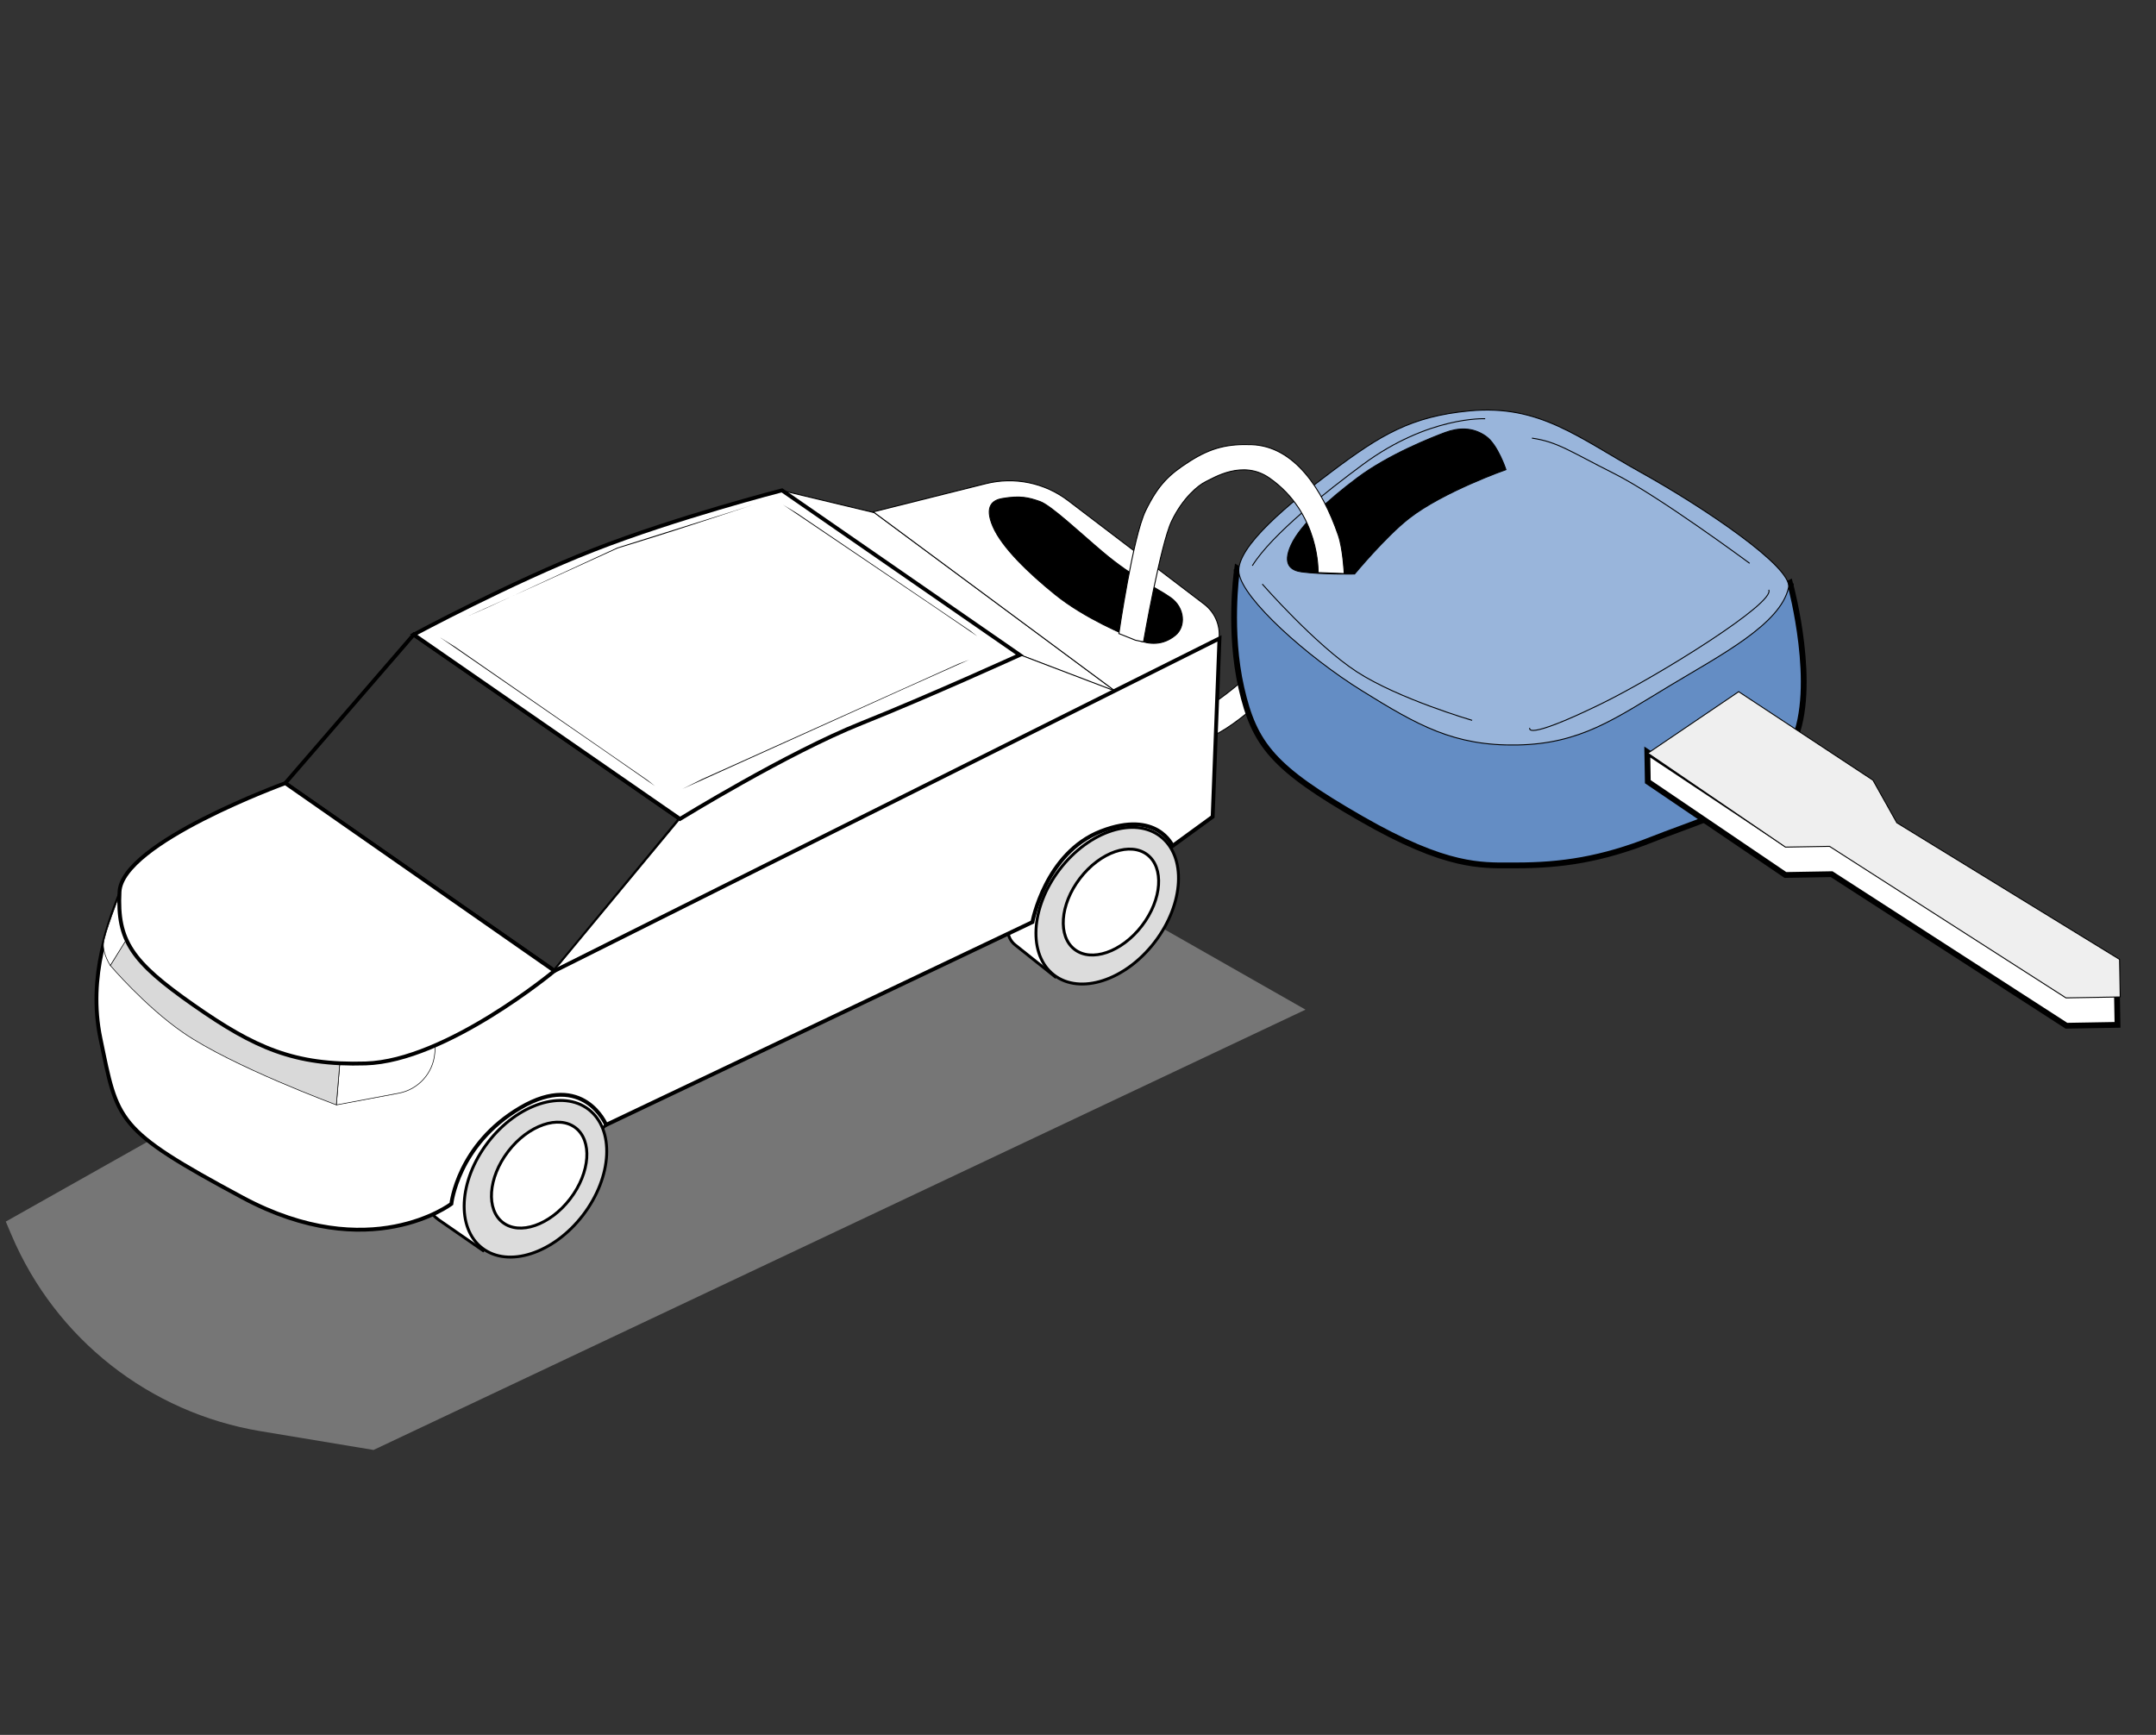 <svg width="169" height="136" viewBox="0 0 169 136" fill="none" xmlns="http://www.w3.org/2000/svg">
<rect x="0" y="0" width="169" height="136" fill="#333333" stroke="none"/>
<path d="M82.841 46.239L85.256 50.345C85.256 50.345 86.821 53.268 87.477 54.47C88.483 56.313 89.832 57.55 91.589 58.067C94.804 59.011 97.448 56.031 100.371 53.757C103.122 51.617 106.58 46.559 106.58 46.559L104.376 46.031C104.376 46.031 97.902 54.088 93.497 56.033C91.135 57.076 89.881 54.282 89.881 54.282C89.881 54.282 88.727 52.416 87.579 50.378C86.431 48.339 84.881 45.355 84.881 45.355L82.841 46.239Z" fill="white" stroke="black" stroke-width="0.076"/>
<path d="M140.375 45.962L140.302 45.686L140.049 45.82L118.661 57.149L97.277 44.721L96.984 44.55L96.937 44.886L97.162 44.917C96.937 44.886 96.937 44.886 96.937 44.886L96.937 44.886L96.937 44.887L96.936 44.89L96.935 44.901L96.93 44.941C96.925 44.977 96.919 45.029 96.911 45.097C96.895 45.233 96.874 45.431 96.852 45.682C96.808 46.185 96.759 46.9 96.742 47.754C96.708 49.458 96.8 51.72 97.307 53.935C97.813 56.144 98.431 57.724 99.799 59.245C101.157 60.754 103.243 62.191 106.649 64.15C110.065 66.116 112.437 67.042 114.299 67.474C115.947 67.857 117.189 67.85 118.373 67.843C118.527 67.842 118.681 67.841 118.833 67.841C122.372 67.841 125.53 67.383 129.541 65.789C130.234 65.514 130.918 65.262 131.589 65.015C135.334 63.637 138.645 62.418 140.573 58.171C141.55 56.016 141.489 52.947 141.199 50.453C141.053 49.199 140.847 48.078 140.678 47.27C140.594 46.866 140.518 46.539 140.464 46.314C140.437 46.201 140.415 46.114 140.399 46.054L140.382 45.986L140.377 45.969L140.376 45.964L140.376 45.963L140.376 45.962C140.375 45.962 140.375 45.962 140.156 46.021L140.375 45.962Z" fill="#648DC4" stroke="black" stroke-width="0.455"/>
<path d="M129.125 58.953L129.165 61.279L139.952 68.592L143.574 68.529L161.981 80.411L165.983 80.341L165.937 77.731L161.936 77.8L143.531 66.061L139.909 66.124L129.125 58.953Z" fill="white" stroke="black" stroke-width="0.455"/>
<path d="M136.288 54.222L129.168 59.046L139.955 66.407L143.409 66.347L161.942 78.227L166.196 78.153L166.145 75.21L148.685 64.499L146.815 61.161L136.288 54.222Z" fill="#EFEFEF" stroke="black" stroke-width="0.076"/>
<path d="M128.663 37.057C133.577 39.788 140.541 44.486 140.195 46.067C139.571 48.926 134.893 51.347 130.933 53.729C126.558 56.361 123.89 58.314 118.923 58.401C113.955 58.487 111.117 56.855 106.757 54.15C102.431 51.464 97.405 46.953 97.117 44.917C96.829 42.88 101.205 39.356 104.402 36.958C108.22 34.095 110.604 32.646 115.181 32.211C120.68 31.69 123.705 34.301 128.663 37.057Z" fill="#99B5DB" stroke="black" stroke-width="0.076"/>
<path d="M98.945 45.789C98.945 45.789 103.109 50.551 106.354 52.663C109.619 54.788 115.394 56.47 115.394 56.47" stroke="black" stroke-width="0.076"/>
<path d="M137.148 44.16C137.148 44.16 130.002 38.867 126.535 37.128C123.047 35.379 122.111 34.642 120.083 34.345" stroke="black" stroke-width="0.076"/>
<path d="M106.387 37.469C108.85 35.621 112.272 34.281 113.277 33.907C114.282 33.534 115.421 33.449 116.484 34.208C117.405 34.865 118.046 36.815 118.046 36.815C118.046 36.815 113.098 38.552 110.424 40.651C108.587 42.094 106.181 44.998 106.181 44.998C106.181 44.998 103.57 45.043 102.028 44.833C101.233 44.724 100.481 44.29 101.212 42.71C101.943 41.131 104.125 39.167 106.387 37.469Z" fill="black" stroke="black" stroke-width="0.076"/>
<path d="M98.164 44.348C99.721 41.852 104.073 38.45 106.831 36.411C111.989 32.598 116.417 32.826 116.417 32.826" stroke="black" stroke-width="0.076"/>
<path d="M138.639 46.237C139.246 47.223 129.916 53.038 125.398 55.23C119.39 58.144 119.916 57.064 119.916 57.064" stroke="black" stroke-width="0.076"/>
<path d="M102.335 79.149L72.218 62.004L47.715 87.114L17.825 85.976L0.453 95.762L0.908 96.833C4.357 104.954 11.718 110.748 20.422 112.194L29.28 113.666L102.335 79.149Z" fill="#D9D9D9" fill-opacity="0.4"/>
<path d="M79.57 74.07L82.705 76.568L92.031 65.975L90.621 59.225L78.999 65.085L78.999 72.883C78.999 73.345 79.209 73.782 79.57 74.07Z" fill="white" stroke="black" stroke-width="0.228"/>
<path d="M90.513 73.857C89.354 75.367 87.886 76.406 86.454 76.868C85.021 77.331 83.635 77.215 82.621 76.436C81.606 75.657 81.135 74.349 81.211 72.845C81.287 71.342 81.911 69.655 83.069 68.145C84.228 66.635 85.696 65.597 87.128 65.134C88.561 64.671 89.947 64.788 90.962 65.566C91.976 66.345 92.447 67.653 92.371 69.157C92.295 70.66 91.671 72.347 90.513 73.857Z" fill="#DCDCDC" stroke="black" stroke-width="0.228"/>
<path d="M89.509 72.576C88.715 73.611 87.721 74.331 86.762 74.662C85.801 74.993 84.889 74.93 84.234 74.427C83.579 73.925 83.282 73.06 83.353 72.046C83.424 71.034 83.862 69.888 84.656 68.853C85.451 67.818 86.444 67.098 87.404 66.767C88.364 66.437 89.277 66.499 89.932 67.002C90.587 67.504 90.883 68.37 90.812 69.383C90.741 70.395 90.303 71.541 89.509 72.576Z" fill="white" stroke="black" stroke-width="0.228"/>
<path d="M34.426 95.652L37.865 98.033L47.957 87.714L44.248 84.599L36.087 88.753L33.922 91.099C32.672 92.455 32.909 94.603 34.426 95.652Z" fill="white" stroke="black" stroke-width="0.228"/>
<path d="M45.693 95.263C44.534 96.773 43.066 97.812 41.633 98.274C40.2 98.737 38.815 98.621 37.8 97.842C36.786 97.064 36.315 95.756 36.391 94.252C36.467 92.748 37.09 91.061 38.249 89.552C39.407 88.042 40.876 87.003 42.308 86.54C43.741 86.078 45.127 86.194 46.141 86.972C47.156 87.751 47.627 89.059 47.551 90.563C47.474 92.067 46.851 93.754 45.693 95.263Z" fill="#DCDCDC" stroke="black" stroke-width="0.228"/>
<path d="M44.689 93.983C43.895 95.018 42.901 95.737 41.941 96.068C40.981 96.399 40.069 96.336 39.413 95.834C38.758 95.331 38.462 94.466 38.533 93.452C38.604 92.44 39.042 91.294 39.836 90.259C40.63 89.224 41.624 88.504 42.584 88.174C43.544 87.843 44.456 87.906 45.111 88.408C45.766 88.911 46.063 89.776 45.992 90.789C45.921 91.802 45.483 92.948 44.689 93.983Z" fill="white" stroke="black" stroke-width="0.228"/>
<path d="M22.165 61.622L32.429 49.747L53.301 64.198L43.464 76.108C43.464 76.108 34.709 73.309 30.244 69.851C26.569 67.004 22.369 61.393 22.369 61.393" stroke="black" stroke-width="0.303"/>
<path d="M68.563 40.196L61.219 38.438L79.935 51.341L87.618 54.312L68.563 40.196Z" fill="white" stroke="black" stroke-width="0.076"/>
<path d="M77.279 37.915L68.451 40.126L87.969 54.587L93.543 52.63C95.823 51.829 96.298 48.815 94.376 47.352L83.717 39.238C81.883 37.843 79.515 37.356 77.279 37.915Z" fill="white" stroke="black" stroke-width="0.076"/>
<path d="M53.298 64.196L43.33 76.218L87.621 54.25L79.576 51.187C79.576 51.187 74.523 52.825 69.384 54.77C64.244 56.714 53.298 64.196 53.298 64.196Z" fill="white" stroke="black" stroke-width="0.076"/>
<path d="M79.935 51.343L61.295 38.44C61.295 38.44 53.026 40.564 46.516 43.117C40.006 45.669 32.429 49.748 32.429 49.748L53.3 64.199C53.3 64.199 61.681 59.035 67.505 56.707C72.835 54.577 79.935 51.343 79.935 51.343Z" fill="white" stroke="black" stroke-width="0.303"/>
<path d="M47.515 58.957L51.352 61.629L50.759 61.157L35.664 50.699L34.464 49.95L47.515 58.957Z" fill="black"/>
<path d="M70.857 54.005L75.984 51.711L75.141 52.035L55.017 61.086L53.489 61.848L70.857 54.005Z" fill="black"/>
<path d="M59.547 39.41C59.547 39.41 56.334 40.46 54.307 41.129C51.968 41.901 48.402 42.991 48.402 42.991L42.174 45.825L40.154 46.734L38.117 47.675L36.552 48.356L40.154 46.734L48.402 42.924L58.687 39.69L59.547 39.41Z" fill="black"/>
<path d="M73.147 47.52L76.609 49.883L76.074 49.459L62.453 40.217L61.371 39.563L73.147 47.52Z" fill="black"/>
<path d="M95.056 64.025L95.589 50.046L43.469 76.108L22.429 61.459C22.429 61.459 10.747 66.701 9.66 69.438L9.657 69.445C8.57 72.183 6.854 76.504 7.871 81.399C9.23 87.937 9.005 88.5 19.01 93.877C29.014 99.253 35.381 94.371 35.381 94.371C35.381 94.371 35.865 89.725 40.803 86.833C45.741 83.94 47.513 88.182 47.513 88.182L80.926 72.286C80.926 72.286 81.927 66.86 86.311 65.162C90.696 63.464 91.914 66.315 91.914 66.315L95.056 64.025Z" fill="white" stroke="black" stroke-width="0.303"/>
<path d="M82.718 46.61C85.031 48.477 88.225 49.801 89.162 50.169C90.1 50.538 91.157 50.606 92.132 49.803C92.975 49.108 92.864 47.641 91.781 46.862C90.698 46.083 88.923 45.374 86.411 43.252C84.685 41.794 82.381 39.617 81.515 39.314C80.649 39.011 79.987 38.835 78.561 39.08C77.825 39.206 77.135 39.667 77.837 41.286C78.539 42.905 80.594 44.896 82.718 46.61Z" fill="black" stroke="black" stroke-width="0.076"/>
<path d="M26.643 83.321L26.37 86.618L31.249 85.7C32.793 85.41 33.953 84.124 34.082 82.558L34.131 81.973L26.643 83.321Z" fill="white" stroke="black" stroke-width="0.046"/>
<path d="M9.996 73.459L8.644 75.683C8.644 75.683 11.366 78.888 14.355 80.95C18.2 83.603 26.364 86.615 26.364 86.615L26.637 83.319L9.996 73.459Z" fill="#D9D9D9" stroke="black" stroke-width="0.046"/>
<path d="M87.704 49.667C87.704 49.667 88.806 42.066 89.804 40.025C90.802 37.985 91.648 37.191 93.225 36.181C94.966 35.066 96.27 34.796 98.101 34.858C101.449 34.969 103.654 38.326 104.904 41.961C105.274 43.038 105.368 44.964 105.368 44.964L103.32 44.888C103.32 44.888 103.489 40.245 99.498 37.468C97.407 36.013 95.127 37.468 94.523 37.752C93.92 38.037 92.699 39.047 91.833 40.866C90.966 42.685 89.634 50.318 89.634 50.318L89.004 50.188L87.704 49.667Z" fill="white" stroke="black" stroke-width="0.076"/>
<path d="M9.993 73.524L8.647 75.686C8.647 75.686 8.046 74.777 8.111 73.983C8.177 73.189 9.345 70.213 9.345 70.213L9.993 73.524Z" fill="white" stroke="black" stroke-width="0.046"/>
<path d="M43.462 76.108L22.367 61.393C22.367 61.393 9.565 66.05 9.369 69.907C9.173 73.763 10.329 75.395 15.151 78.775C19.973 82.156 23.092 83.532 28.663 83.366C34.971 83.178 43.462 76.108 43.462 76.108Z" fill="white" stroke="black" stroke-width="0.303"/>
</svg>
